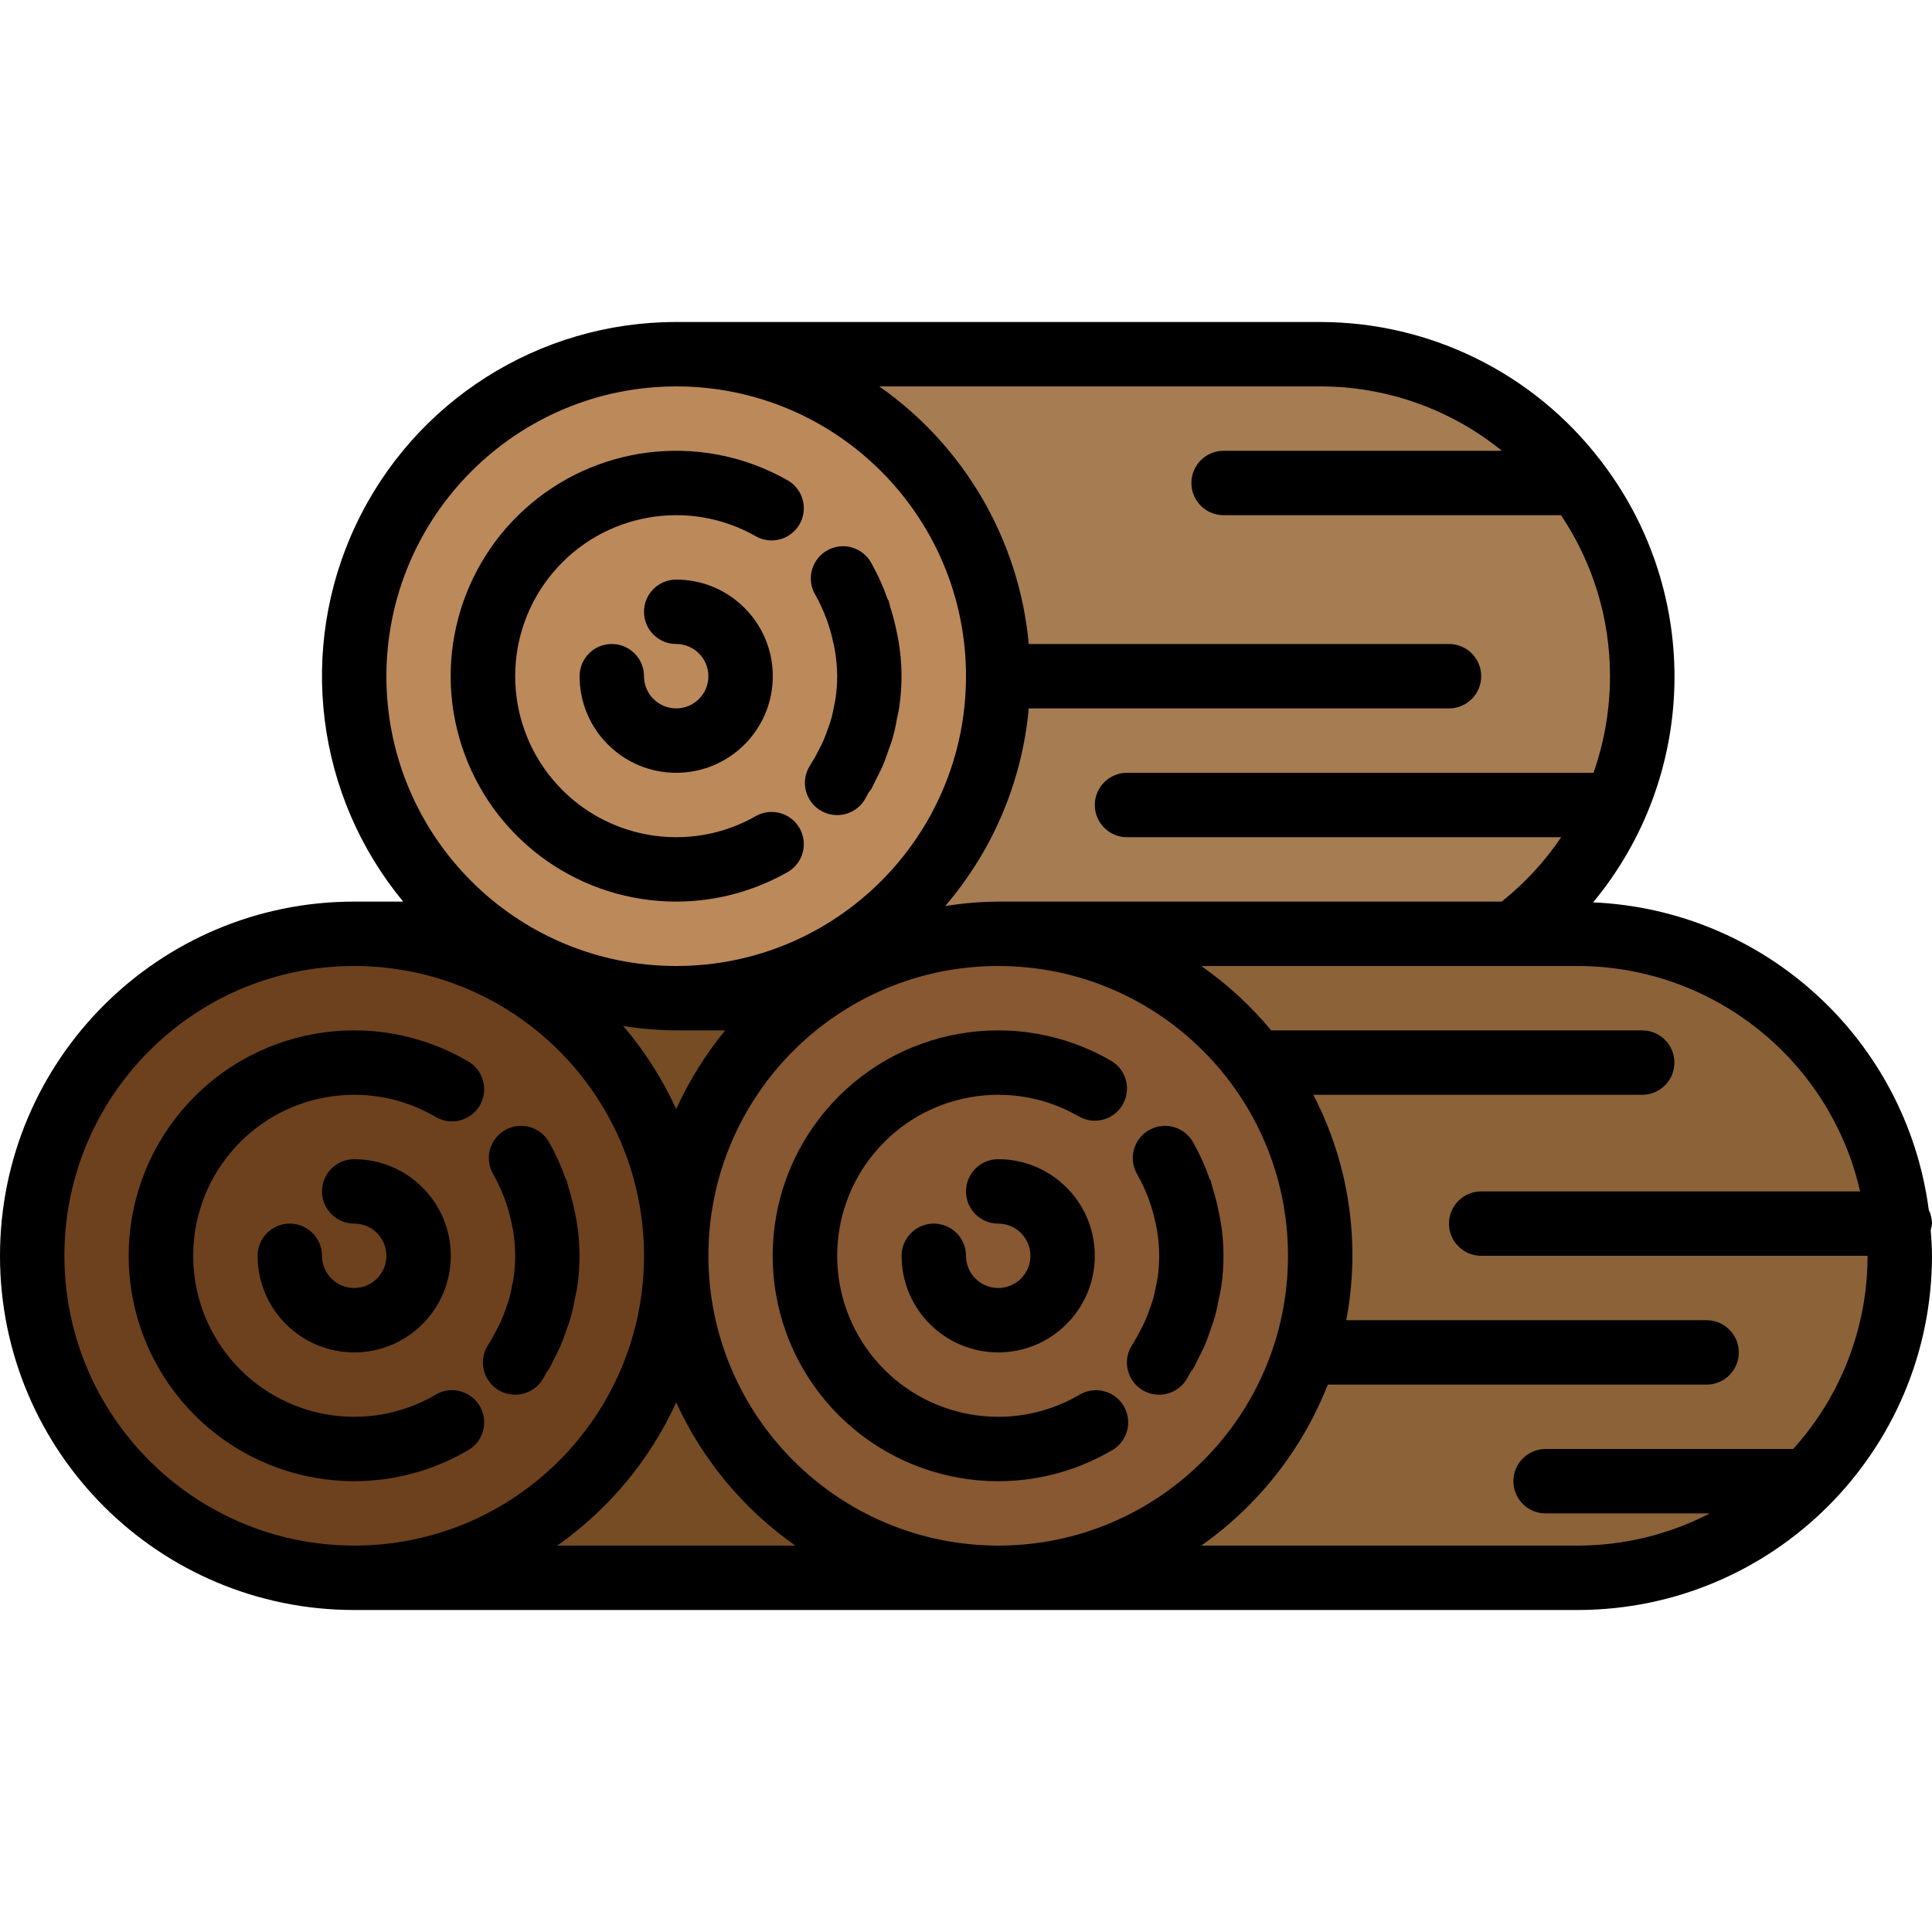 <svg height="480pt" viewBox="0 -80 480 480" width="480pt" xmlns="http://www.w3.org/2000/svg"><path d="m88 152h160c44.184 0 80 35.816 80 80s-35.816 80-80 80h-160c-44.184 0-80-35.816-80-80s35.816-80 80-80zm0 0" fill="#754c24"/><path d="m168 8h160c44.184 0 80 35.816 80 80s-35.816 80-80 80h-160c-44.184 0-80-35.816-80-80s35.816-80 80-80zm0 0" fill="#a67c52"/><path d="m248 152h144c44.184 0 80 35.816 80 80s-35.816 80-80 80h-144c-44.184 0-80-35.816-80-80s35.816-80 80-80zm0 0" fill="#8c6239"/><path d="m168 232c0 44.184-35.816 80-80 80s-80-35.816-80-80 35.816-80 80-80 80 35.816 80 80zm0 0" fill="#6d411d"/><path d="m248 88c0 44.184-35.816 80-80 80s-80-35.816-80-80 35.816-80 80-80 80 35.816 80 80zm0 0" fill="#bc895b"/><path d="m328 232c0 44.184-35.816 80-80 80s-80-35.816-80-80 35.816-80 80-80 80 35.816 80 80zm0 0" fill="#875831"/><path d="m208 122.504c2.68.004 5.188-1.336 6.672-3.566.457-.691.801-1.441 1.207-2.145.223-.254.426-.52.609-.801.449-.801.801-1.602 1.191-2.398.504-.984 1.016-1.953 1.465-2.961.617-1.395 1.129-2.809 1.598-4.242.363-1.023.754-2.031 1.051-3.078.445-1.602.801-3.199 1.062-4.801.184-.938.434-1.855.559-2.801.809-5.41.754-10.918-.156-16.312-.137-.895-.355-1.781-.531-2.68-.402-1.98-.914-3.938-1.535-5.863-.168-.512-.23-1.062-.406-1.598-.074-.188-.219-.305-.289-.48-1.07-3.066-2.41-6.027-4-8.855-1.383-2.57-4.051-4.184-6.965-4.211-2.918-.027-5.617 1.531-7.051 4.07-1.43 2.543-1.367 5.66.168 8.141 2.098 3.77 3.598 7.848 4.449 12.078.133.648.285 1.289.391 1.945.32 2 .492 4.027.512 6.055-.008 1.855-.145 3.707-.406 5.543-.09.656-.266 1.297-.387 1.945-.223 1.168-.445 2.328-.801 3.465-.207.734-.477 1.438-.734 2.16-.352 1.023-.719 2.047-1.168 3.039-.32.734-.695 1.449-1.07 2.168-.641 1.289-1.352 2.543-2.121 3.758-1.633 2.461-1.777 5.617-.379 8.219 1.398 2.598 4.113 4.215 7.066 4.207zm0 0"/><path d="m168 144c9.832-.004 19.488-2.598 28-7.52 3.617-2.301 4.781-7.043 2.633-10.754-2.145-3.715-6.836-5.074-10.633-3.086-16.812 9.707-38.164 5.941-50.645-8.93-12.477-14.871-12.477-36.551 0-51.422 12.48-14.871 33.832-18.637 50.645-8.93 3.797 1.988 8.488.629 10.633-3.086 2.148-3.711.984-8.453-2.633-10.754-20.387-11.789-45.973-9.559-64.016 5.574s-24.691 39.938-16.633 62.066c8.055 22.129 29.098 36.852 52.648 36.84zm0 0"/><path d="m168 96c-4.418 0-8-3.582-8-8s-3.582-8-8-8-8 3.582-8 8c0 13.254 10.746 24 24 24s24-10.746 24-24-10.746-24-24-24c-4.418 0-8 3.582-8 8s3.582 8 8 8 8 3.582 8 8-3.582 8-8 8zm0 0"/><path d="m128 266.504c2.68.004 5.188-1.336 6.672-3.566.457-.691.801-1.441 1.207-2.145.223-.254.426-.52.609-.801.449-.801.801-1.602 1.191-2.398.504-.984 1.016-1.953 1.465-2.961.617-1.395 1.129-2.809 1.598-4.242.363-1.023.754-2.031 1.051-3.078.445-1.602.801-3.199 1.062-4.801.184-.938.434-1.855.559-2.801.809-5.41.754-10.918-.156-16.312-.137-.895-.355-1.781-.531-2.68-.402-1.98-.914-3.938-1.535-5.863-.168-.512-.23-1.062-.406-1.598-.074-.188-.219-.305-.289-.48-1.07-3.066-2.41-6.027-4-8.855-1.383-2.57-4.051-4.184-6.965-4.211-2.918-.027-5.617 1.531-7.051 4.07-1.43 2.543-1.367 5.66.168 8.141 2.086 3.73 3.59 7.762 4.457 11.949.133.648.285 1.289.391 1.945.324 2.047.492 4.113.504 6.184-.008 1.855-.145 3.707-.406 5.543-.09.656-.266 1.297-.387 1.945-.223 1.168-.445 2.328-.801 3.465-.207.734-.477 1.438-.734 2.16-.352 1.023-.719 2.047-1.168 3.039-.32.734-.695 1.449-1.07 2.168-.641 1.289-1.352 2.543-2.121 3.758-1.633 2.461-1.777 5.617-.379 8.219 1.398 2.598 4.113 4.215 7.066 4.207zm0 0"/><path d="m116 280.48c2.605-1.363 4.25-4.043 4.293-6.98.039-2.938-1.535-5.664-4.102-7.094-2.566-1.434-5.711-1.344-8.191.234-16.812 9.707-38.164 5.941-50.645-8.93-12.477-14.871-12.477-36.551 0-51.422 12.48-14.871 33.832-18.637 50.645-8.93 2.48 1.578 5.625 1.668 8.191.234 2.566-1.43 4.141-4.156 4.102-7.094-.043-2.938-1.688-5.617-4.293-6.98-23.535-13.605-53.441-8.348-70.922 12.477-17.477 20.82-17.477 51.188 0 72.008 17.48 20.824 47.387 26.082 70.922 12.477zm0 0"/><path d="m88 240c-4.418 0-8-3.582-8-8s-3.582-8-8-8-8 3.582-8 8c0 13.254 10.746 24 24 24s24-10.746 24-24-10.746-24-24-24c-4.418 0-8 3.582-8 8s3.582 8 8 8 8 3.582 8 8-3.582 8-8 8zm0 0"/><path d="m297.672 257.602c.504-.984 1.016-1.953 1.465-2.961.617-1.395 1.129-2.809 1.598-4.242.363-1.023.754-2.031 1.051-3.078.445-1.602.758-3.199 1.062-4.801.184-.934.434-1.855.559-2.801.809-5.41.754-10.914-.16-16.312-.133-.895-.352-1.781-.527-2.68-.402-1.98-.914-3.938-1.535-5.863-.168-.512-.23-1.062-.406-1.598-.074-.188-.219-.305-.289-.473-1.07-3.066-2.41-6.035-4-8.863-1.383-2.57-4.051-4.184-6.965-4.211-2.918-.027-5.617 1.531-7.051 4.07-1.43 2.543-1.367 5.66.168 8.141 2.086 3.73 3.59 7.762 4.457 11.949.133.648.285 1.289.391 1.945.328 2.043.5 4.105.512 6.176-.008 1.855-.145 3.707-.406 5.543-.09.656-.266 1.297-.387 1.945-.223 1.168-.445 2.328-.801 3.465-.207.734-.477 1.438-.734 2.16-.352 1.023-.719 2.047-1.168 3.039-.32.734-.695 1.449-1.07 2.168-.641 1.289-1.352 2.543-2.121 3.758-2.445 3.684-1.445 8.648 2.234 11.094s8.648 1.445 11.094-2.234c.457-.691.801-1.441 1.207-2.145.223-.254.426-.52.609-.801.473-.754.801-1.594 1.215-2.391zm0 0"/><path d="m278.922 194.457c2.215-3.828.906-8.727-2.922-10.938-23.535-13.605-53.441-8.348-70.922 12.477-17.477 20.82-17.477 51.188 0 72.008 17.48 20.824 47.387 26.082 70.922 12.477 2.605-1.363 4.25-4.043 4.293-6.98.039-2.938-1.535-5.664-4.102-7.094-2.566-1.434-5.711-1.344-8.191.234-16.812 9.707-38.164 5.941-50.645-8.93-12.477-14.871-12.477-36.551 0-51.422 12.48-14.871 33.832-18.637 50.645-8.93 3.816 2.207 8.703.91 10.922-2.902zm0 0"/><path d="m248 240c-4.418 0-8-3.582-8-8s-3.582-8-8-8-8 3.582-8 8c0 13.254 10.746 24 24 24s24-10.746 24-24-10.746-24-24-24c-4.418 0-8 3.582-8 8s3.582 8 8 8 8 3.582 8 8-3.582 8-8 8zm0 0"/><path d="m479.199 220.594c-5.586-42.328-40.746-74.539-83.398-76.402 26.004-31.344 27.035-76.453 2.488-108.953-.223-.344-.473-.672-.746-.98-16.609-21.59-42.301-34.246-69.543-34.258h-160c-34.074-.02-65.098 19.645-79.617 50.473-14.523 30.824-9.93 67.266 11.785 93.527h-12.168c-48.602 0-88 39.398-88 88s39.398 88 88 88h304c48.578-.059 87.941-39.422 88-88 0-2.16-.168-4.273-.32-6.398.164-.523.27-1.059.32-1.602-.008-1.18-.281-2.348-.801-3.406zm-151.199-204.594c16.441-.008 32.383 5.641 45.152 16h-69.152c-4.418 0-8 3.582-8 8s3.582 8 8 8h83.824c7.949 11.824 12.188 25.754 12.176 40 0 8.176-1.383 16.289-4.098 24h-115.902c-4.418 0-8 3.582-8 8s3.582 8 8 8h107.879c-4.09 6.051-9.074 11.445-14.781 16h-125.098c-4.41.035-8.812.402-13.168 1.098 11.859-13.809 19.113-30.973 20.762-49.098h104.406c4.418 0 8-3.582 8-8s-3.582-8-8-8h-104.406c-2.371-25.758-15.961-49.168-37.152-64zm-147.832 160c-4.891 5.961-8.98 12.531-12.168 19.551-3.406-7.461-7.84-14.41-13.168-20.648 4.355.695 8.758 1.062 13.168 1.098zm-12.168-160c39.766 0 72 32.234 72 72s-32.234 72-72 72-72-32.234-72-72c.043-39.746 32.254-71.957 72-72zm-152 216c0-39.766 32.234-72 72-72s72 32.234 72 72-32.234 72-72 72c-39.746-.043-71.957-32.254-72-72zm122.441 72c12.828-9.023 23.031-21.293 29.559-35.551 6.539 14.266 16.754 26.535 29.602 35.551zm37.559-72c0-39.766 32.234-72 72-72s72 32.234 72 72-32.234 72-72 72c-39.746-.043-71.957-32.254-72-72zm269.512 48h-61.512c-4.418 0-8 3.582-8 8s3.582 8 8 8h40.801c-10.137 5.25-21.387 7.992-32.801 8h-93.559c14.176-9.965 25.109-23.875 31.445-40h94.113c4.418 0 8-3.582 8-8s-3.582-8-8-8h-89.527c3.629-19.055.75-38.781-8.184-56h81.711c4.418 0 8-3.582 8-8s-3.582-8-8-8h-92.168c-5.059-6.086-10.906-11.465-17.391-16h93.559c33.57.055 62.656 23.277 70.145 56h-94.145c-4.418 0-8 3.582-8 8s3.582 8 8 8h96c-.004 17.738-6.594 34.844-18.488 48zm0 0"/></svg>